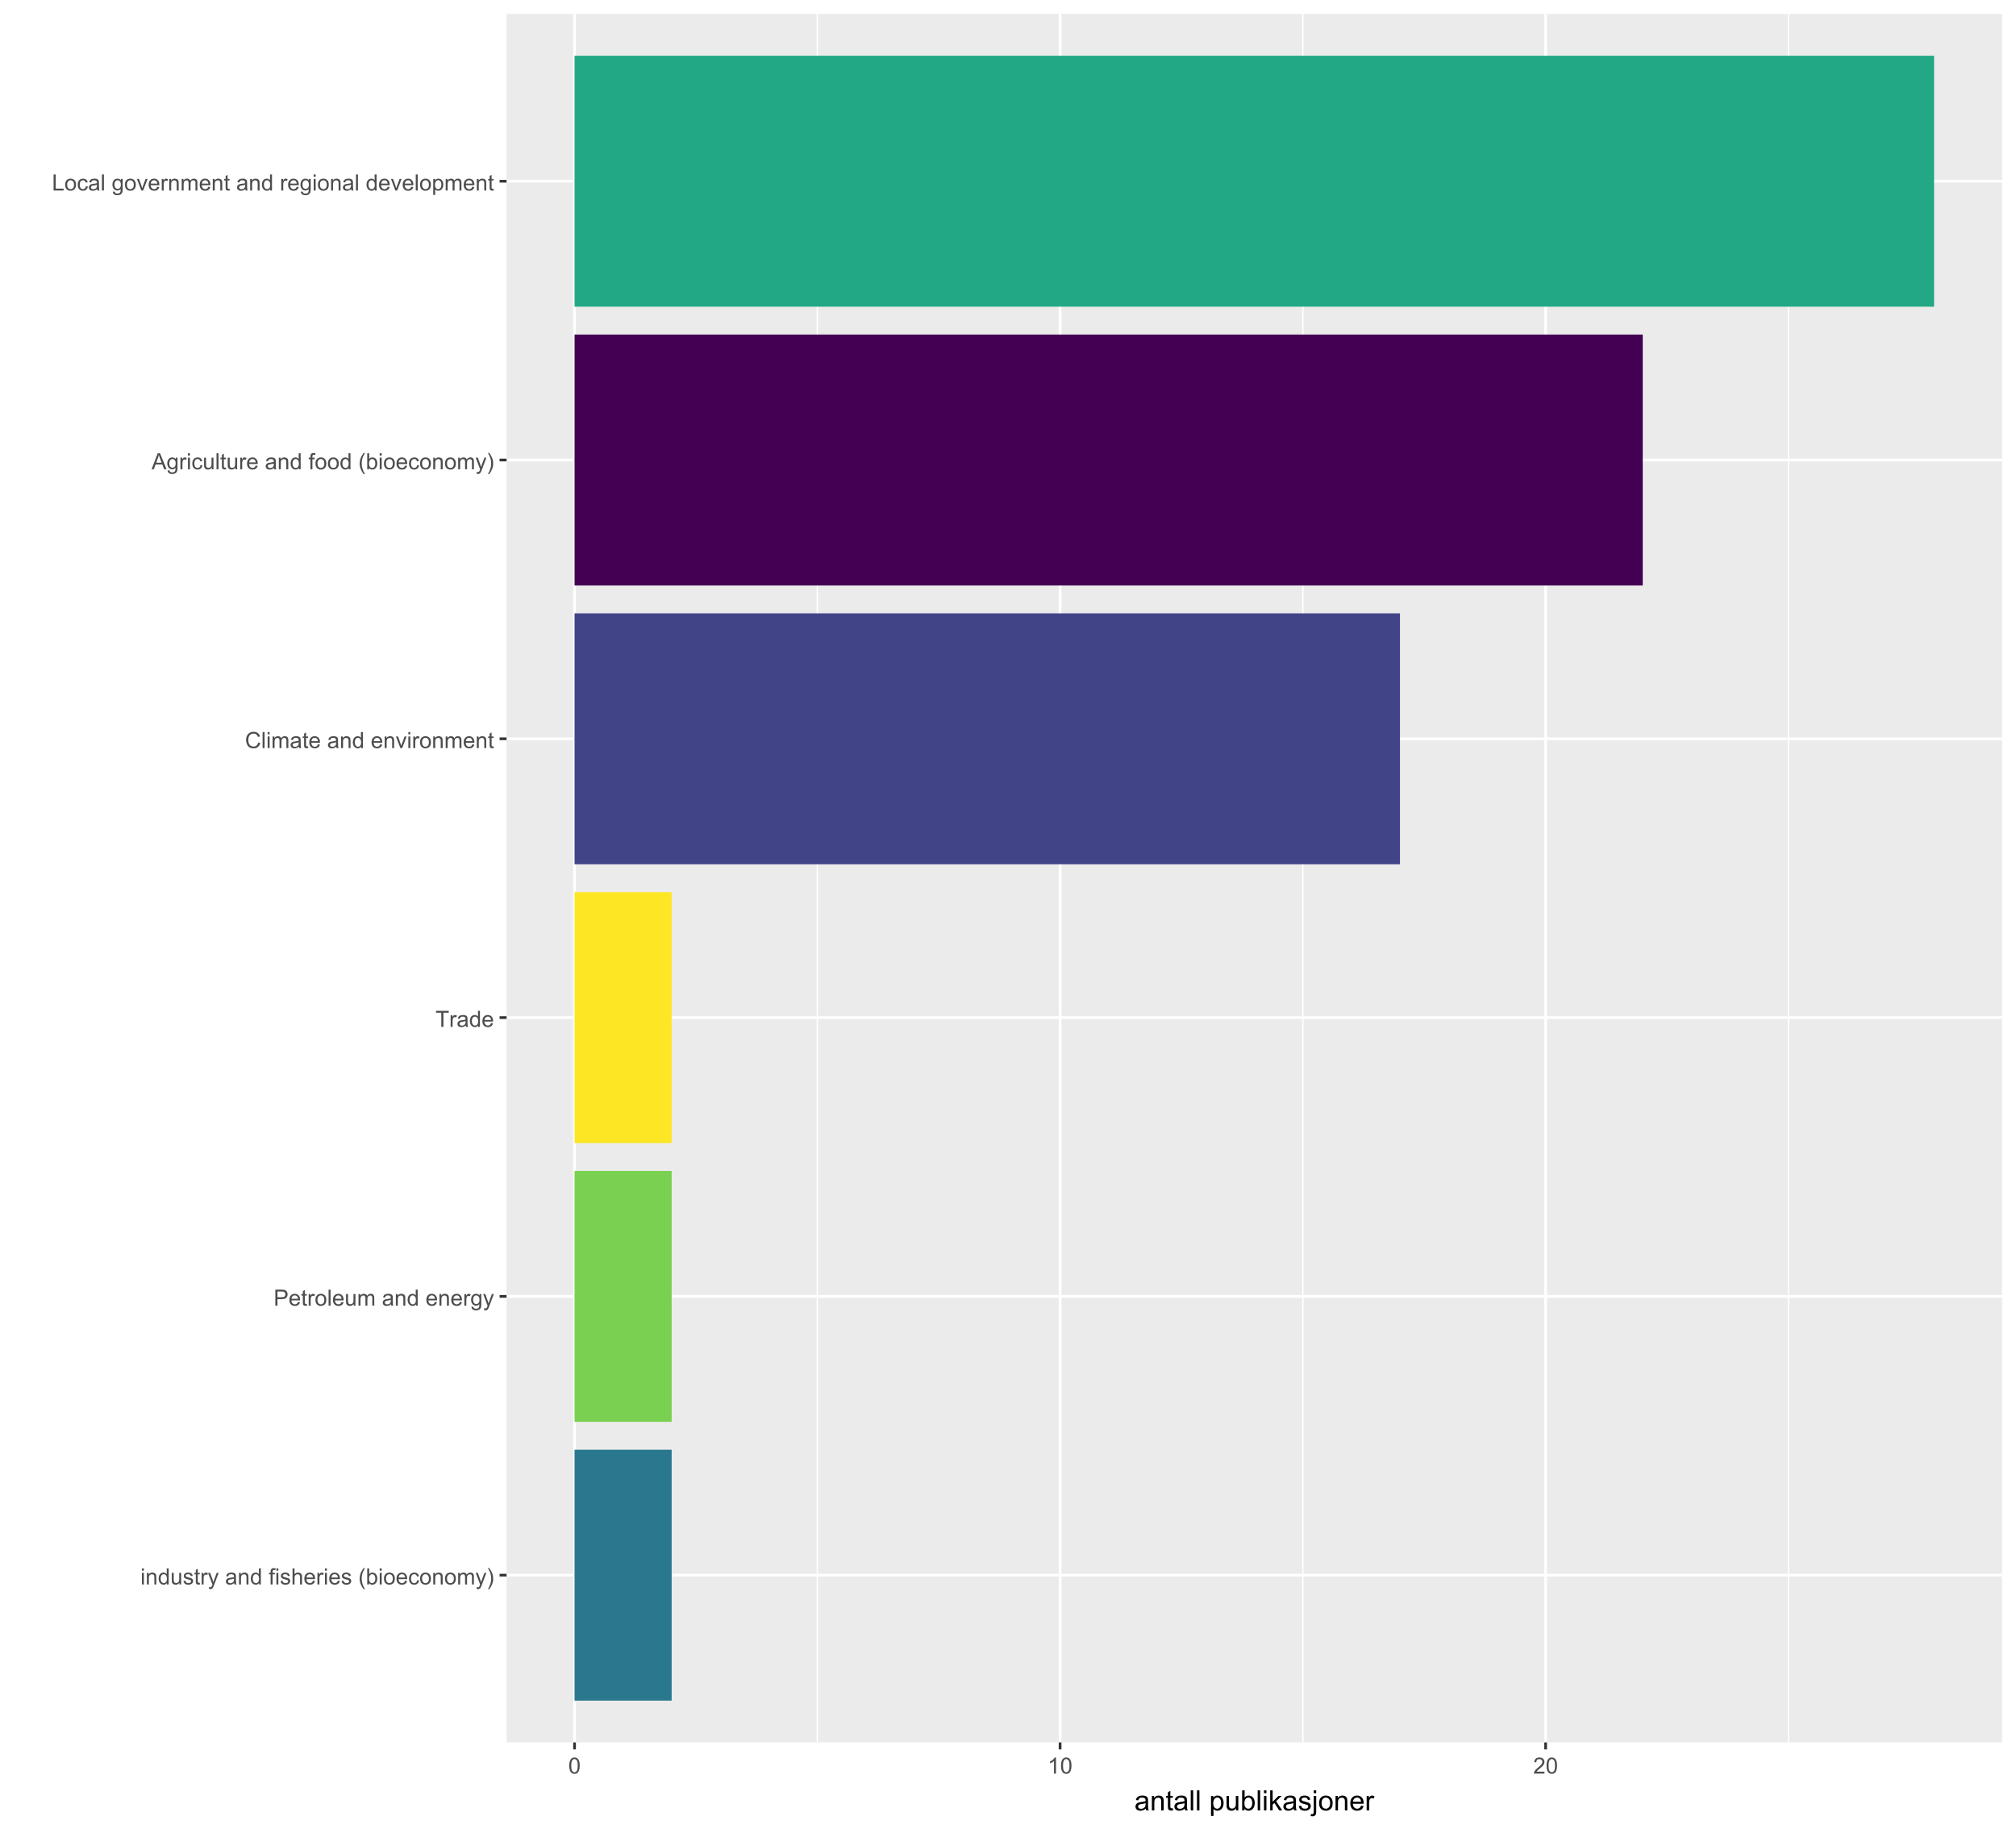 <?xml version="1.0" encoding="UTF-8"?>
<svg xmlns="http://www.w3.org/2000/svg" xmlns:xlink="http://www.w3.org/1999/xlink" width="792" height="720" viewBox="0 0 792 720">
<defs>
<g>
<g id="glyph-0-0">
<path d="M 0.586 -5.41 L 0.586 -6.301 L 1.359 -6.301 L 1.359 -5.41 L 0.586 -5.41 M 0.586 0 L 0.586 -4.562 L 1.359 -4.562 L 1.359 0 Z M 0.586 0 "/>
</g>
<g id="glyph-0-1">
<path d="M 0.578 0 L 0.578 -4.562 L 1.277 -4.562 L 1.277 -3.914 C 1.609 -4.414 2.094 -4.668 2.727 -4.668 C 3.004 -4.668 3.258 -4.617 3.488 -4.52 C 3.719 -4.418 3.891 -4.289 4.004 -4.129 C 4.121 -3.969 4.199 -3.777 4.246 -3.559 C 4.273 -3.414 4.289 -3.164 4.289 -2.805 L 4.289 0 L 3.516 0 L 3.516 -2.777 C 3.516 -3.09 3.484 -3.328 3.426 -3.484 C 3.363 -3.641 3.258 -3.762 3.105 -3.855 C 2.953 -3.949 2.773 -3.996 2.566 -3.996 C 2.234 -3.996 1.953 -3.891 1.711 -3.684 C 1.473 -3.473 1.352 -3.078 1.352 -2.492 L 1.352 0 Z M 0.578 0 "/>
</g>
<g id="glyph-0-2">
<path d="M 3.539 0 L 3.539 -0.574 C 3.25 -0.125 2.824 0.102 2.266 0.102 C 1.902 0.102 1.566 0.004 1.262 -0.199 C 0.957 -0.398 0.719 -0.68 0.551 -1.039 C 0.383 -1.398 0.301 -1.809 0.301 -2.277 C 0.301 -2.734 0.375 -3.145 0.527 -3.516 C 0.68 -3.887 0.906 -4.172 1.211 -4.371 C 1.516 -4.566 1.855 -4.668 2.23 -4.668 C 2.504 -4.668 2.75 -4.609 2.965 -4.492 C 3.18 -4.375 3.355 -4.227 3.488 -4.039 L 3.488 -6.301 L 4.258 -6.301 L 4.258 0 L 3.539 0 M 1.094 -2.277 C 1.094 -1.691 1.219 -1.258 1.465 -0.969 C 1.711 -0.676 2.004 -0.531 2.336 -0.531 C 2.676 -0.531 2.961 -0.672 3.199 -0.949 C 3.434 -1.223 3.555 -1.645 3.555 -2.211 C 3.555 -2.836 3.434 -3.297 3.191 -3.59 C 2.953 -3.879 2.656 -4.027 2.305 -4.027 C 1.961 -4.027 1.672 -3.887 1.441 -3.605 C 1.211 -3.324 1.094 -2.883 1.094 -2.277 Z M 1.094 -2.277 "/>
</g>
<g id="glyph-0-3">
<path d="M 3.57 0 L 3.57 -0.672 C 3.215 -0.156 2.734 0.102 2.121 0.102 C 1.852 0.102 1.602 0.051 1.367 -0.051 C 1.137 -0.156 0.961 -0.285 0.848 -0.441 C 0.734 -0.598 0.656 -0.789 0.609 -1.016 C 0.578 -1.164 0.562 -1.406 0.562 -1.734 L 0.562 -4.562 L 1.336 -4.562 L 1.336 -2.031 C 1.336 -1.629 1.352 -1.355 1.383 -1.215 C 1.434 -1.012 1.535 -0.852 1.691 -0.738 C 1.852 -0.621 2.047 -0.562 2.277 -0.562 C 2.508 -0.562 2.727 -0.621 2.93 -0.742 C 3.133 -0.859 3.277 -1.023 3.363 -1.227 C 3.445 -1.43 3.488 -1.73 3.488 -2.117 L 3.488 -4.562 L 4.262 -4.562 L 4.262 0 Z M 3.57 0 "/>
</g>
<g id="glyph-0-4">
<path d="M 0.27 -1.363 L 1.035 -1.484 C 1.078 -1.176 1.199 -0.941 1.395 -0.777 C 1.59 -0.613 1.863 -0.531 2.219 -0.531 C 2.574 -0.531 2.836 -0.605 3.008 -0.75 C 3.18 -0.895 3.266 -1.062 3.266 -1.258 C 3.266 -1.434 3.191 -1.57 3.039 -1.672 C 2.934 -1.742 2.668 -1.828 2.246 -1.934 C 1.68 -2.078 1.285 -2.199 1.066 -2.305 C 0.848 -2.41 0.684 -2.555 0.57 -2.738 C 0.457 -2.926 0.398 -3.129 0.398 -3.352 C 0.398 -3.555 0.445 -3.742 0.539 -3.918 C 0.633 -4.09 0.758 -4.234 0.918 -4.348 C 1.039 -4.438 1.203 -4.512 1.41 -4.574 C 1.621 -4.637 1.844 -4.668 2.078 -4.668 C 2.438 -4.668 2.754 -4.613 3.023 -4.512 C 3.293 -4.41 3.492 -4.27 3.621 -4.094 C 3.75 -3.918 3.84 -3.68 3.891 -3.387 L 3.133 -3.281 C 3.098 -3.52 3 -3.699 2.832 -3.832 C 2.668 -3.965 2.438 -4.031 2.137 -4.031 C 1.781 -4.031 1.527 -3.973 1.375 -3.855 C 1.223 -3.738 1.148 -3.598 1.148 -3.441 C 1.148 -3.34 1.18 -3.25 1.242 -3.172 C 1.305 -3.09 1.402 -3.02 1.539 -2.965 C 1.617 -2.938 1.844 -2.871 2.223 -2.766 C 2.77 -2.621 3.148 -2.5 3.367 -2.41 C 3.582 -2.316 3.754 -2.18 3.875 -2.004 C 4 -1.824 4.059 -1.605 4.062 -1.34 C 4.059 -1.082 3.984 -0.84 3.836 -0.613 C 3.684 -0.383 3.469 -0.207 3.184 -0.082 C 2.902 0.039 2.578 0.102 2.223 0.102 C 1.629 0.102 1.176 -0.02 0.867 -0.266 C 0.555 -0.512 0.355 -0.879 0.27 -1.363 Z M 0.27 -1.363 "/>
</g>
<g id="glyph-0-5">
<path d="M 2.27 -0.691 L 2.379 -0.008 C 2.164 0.039 1.969 0.059 1.797 0.059 C 1.516 0.059 1.297 0.016 1.145 -0.074 C 0.988 -0.16 0.879 -0.277 0.816 -0.422 C 0.754 -0.566 0.723 -0.871 0.723 -1.336 L 0.723 -3.961 L 0.156 -3.961 L 0.156 -4.562 L 0.723 -4.562 L 0.723 -5.695 L 1.492 -6.156 L 1.492 -4.562 L 2.27 -4.562 L 2.27 -3.961 L 1.492 -3.961 L 1.492 -1.293 C 1.492 -1.074 1.504 -0.93 1.531 -0.867 C 1.559 -0.805 1.602 -0.754 1.664 -0.719 C 1.727 -0.68 1.816 -0.66 1.93 -0.66 C 2.016 -0.66 2.129 -0.672 2.27 -0.691 Z M 2.27 -0.691 "/>
</g>
<g id="glyph-0-6">
<path d="M 0.57 0 L 0.57 -4.562 L 1.266 -4.562 L 1.266 -3.871 C 1.445 -4.195 1.609 -4.41 1.758 -4.512 C 1.91 -4.613 2.074 -4.668 2.258 -4.668 C 2.516 -4.668 2.781 -4.582 3.051 -4.418 L 2.785 -3.699 C 2.594 -3.812 2.406 -3.867 2.219 -3.867 C 2.047 -3.867 1.895 -3.816 1.762 -3.715 C 1.629 -3.613 1.531 -3.473 1.473 -3.293 C 1.387 -3.016 1.344 -2.715 1.344 -2.391 L 1.344 0 Z M 0.57 0 "/>
</g>
<g id="glyph-0-7">
<path d="M 0.547 1.758 L 0.461 1.031 C 0.629 1.078 0.777 1.102 0.902 1.102 C 1.074 1.102 1.211 1.07 1.316 1.016 C 1.418 0.957 1.504 0.875 1.57 0.773 C 1.617 0.695 1.695 0.504 1.805 0.199 C 1.82 0.156 1.844 0.09 1.875 0.008 L 0.141 -4.562 L 0.977 -4.562 L 1.926 -1.922 C 2.047 -1.586 2.16 -1.234 2.258 -0.863 C 2.344 -1.219 2.449 -1.566 2.574 -1.902 L 3.551 -4.562 L 4.324 -4.562 L 2.586 0.078 C 2.402 0.578 2.258 0.926 2.152 1.113 C 2.016 1.367 1.859 1.555 1.68 1.672 C 1.504 1.793 1.289 1.852 1.043 1.852 C 0.895 1.852 0.73 1.82 0.547 1.758 Z M 0.547 1.758 "/>
</g>
<g id="glyph-0-8">
</g>
<g id="glyph-0-9">
<path d="M 3.559 -0.562 C 3.27 -0.32 2.996 -0.148 2.73 -0.047 C 2.465 0.055 2.18 0.102 1.879 0.102 C 1.375 0.102 0.992 -0.02 0.723 -0.266 C 0.453 -0.508 0.316 -0.82 0.316 -1.203 C 0.316 -1.426 0.367 -1.629 0.469 -1.816 C 0.57 -2 0.707 -2.148 0.871 -2.262 C 1.035 -2.371 1.219 -2.457 1.426 -2.516 C 1.578 -2.555 1.809 -2.594 2.113 -2.629 C 2.738 -2.703 3.199 -2.793 3.492 -2.895 C 3.496 -3.004 3.496 -3.07 3.496 -3.098 C 3.496 -3.414 3.426 -3.637 3.277 -3.766 C 3.082 -3.938 2.789 -4.027 2.398 -4.027 C 2.035 -4.027 1.766 -3.961 1.594 -3.836 C 1.418 -3.707 1.289 -3.48 1.207 -3.16 L 0.453 -3.262 C 0.52 -3.586 0.633 -3.848 0.789 -4.047 C 0.949 -4.246 1.176 -4.398 1.473 -4.504 C 1.773 -4.613 2.117 -4.668 2.508 -4.668 C 2.898 -4.668 3.215 -4.621 3.461 -4.527 C 3.703 -4.438 3.883 -4.32 3.996 -4.184 C 4.109 -4.043 4.191 -3.867 4.238 -3.656 C 4.262 -3.523 4.273 -3.289 4.273 -2.945 L 4.273 -1.914 C 4.273 -1.191 4.293 -0.738 4.324 -0.547 C 4.359 -0.355 4.422 -0.176 4.52 0 L 3.711 0 C 3.633 -0.16 3.582 -0.348 3.559 -0.562 M 3.492 -2.289 C 3.211 -2.176 2.793 -2.078 2.23 -2 C 1.91 -1.953 1.688 -1.902 1.555 -1.844 C 1.422 -1.785 1.32 -1.703 1.25 -1.594 C 1.18 -1.48 1.145 -1.359 1.145 -1.227 C 1.145 -1.02 1.223 -0.848 1.379 -0.711 C 1.535 -0.57 1.762 -0.504 2.062 -0.504 C 2.359 -0.504 2.625 -0.566 2.859 -0.699 C 3.09 -0.828 3.262 -1.008 3.367 -1.234 C 3.453 -1.406 3.492 -1.664 3.492 -2.008 Z M 3.492 -2.289 "/>
</g>
<g id="glyph-0-10">
<path d="M 0.766 0 L 0.766 -3.961 L 0.082 -3.961 L 0.082 -4.562 L 0.766 -4.562 L 0.766 -5.047 C 0.766 -5.355 0.793 -5.582 0.848 -5.73 C 0.922 -5.934 1.051 -6.094 1.238 -6.219 C 1.426 -6.344 1.691 -6.406 2.027 -6.406 C 2.246 -6.406 2.488 -6.383 2.75 -6.328 L 2.633 -5.656 C 2.473 -5.684 2.32 -5.699 2.18 -5.699 C 1.945 -5.699 1.777 -5.648 1.68 -5.547 C 1.582 -5.445 1.535 -5.258 1.535 -4.984 L 1.535 -4.562 L 2.422 -4.562 L 2.422 -3.961 L 1.535 -3.961 L 1.535 0 Z M 0.766 0 "/>
</g>
<g id="glyph-0-11">
<path d="M 0.578 0 L 0.578 -6.301 L 1.352 -6.301 L 1.352 -4.039 C 1.715 -4.457 2.168 -4.668 2.719 -4.668 C 3.059 -4.668 3.352 -4.602 3.602 -4.465 C 3.852 -4.332 4.027 -4.148 4.137 -3.914 C 4.242 -3.68 4.297 -3.34 4.297 -2.891 L 4.297 0 L 3.523 0 L 3.523 -2.891 C 3.523 -3.277 3.441 -3.559 3.273 -3.734 C 3.105 -3.914 2.867 -4 2.562 -4 C 2.332 -4 2.117 -3.941 1.914 -3.82 C 1.711 -3.703 1.57 -3.543 1.484 -3.34 C 1.398 -3.137 1.352 -2.855 1.352 -2.496 L 1.352 0 Z M 0.578 0 "/>
</g>
<g id="glyph-0-12">
<path d="M 3.703 -1.469 L 4.504 -1.371 C 4.379 -0.902 4.145 -0.543 3.805 -0.285 C 3.461 -0.027 3.027 0.102 2.496 0.102 C 1.828 0.102 1.301 -0.102 0.91 -0.512 C 0.52 -0.926 0.32 -1.5 0.32 -2.242 C 0.32 -3.012 0.52 -3.605 0.914 -4.031 C 1.312 -4.453 1.824 -4.668 2.453 -4.668 C 3.062 -4.668 3.562 -4.457 3.949 -4.043 C 4.336 -3.629 4.527 -3.043 4.527 -2.289 C 4.527 -2.246 4.527 -2.176 4.523 -2.086 L 1.121 -2.086 C 1.148 -1.582 1.293 -1.199 1.547 -0.934 C 1.801 -0.664 2.121 -0.531 2.5 -0.531 C 2.785 -0.531 3.027 -0.605 3.227 -0.758 C 3.426 -0.906 3.586 -1.145 3.703 -1.469 M 1.164 -2.719 L 3.711 -2.719 C 3.68 -3.105 3.582 -3.391 3.422 -3.582 C 3.176 -3.883 2.855 -4.031 2.461 -4.031 C 2.105 -4.031 1.809 -3.91 1.566 -3.676 C 1.324 -3.438 1.191 -3.117 1.164 -2.719 Z M 1.164 -2.719 "/>
</g>
<g id="glyph-0-13">
<path d="M 2.059 1.852 C 1.633 1.312 1.27 0.684 0.977 -0.039 C 0.68 -0.762 0.531 -1.508 0.531 -2.281 C 0.531 -2.965 0.645 -3.617 0.863 -4.242 C 1.121 -4.965 1.52 -5.688 2.059 -6.406 L 2.613 -6.406 C 2.266 -5.812 2.035 -5.387 1.926 -5.129 C 1.75 -4.734 1.613 -4.324 1.512 -3.895 C 1.391 -3.355 1.328 -2.82 1.328 -2.277 C 1.328 -0.898 1.758 0.477 2.613 1.852 Z M 2.059 1.852 "/>
</g>
<g id="glyph-0-14">
<path d="M 1.293 0 L 0.574 0 L 0.574 -6.301 L 1.348 -6.301 L 1.348 -4.051 C 1.676 -4.461 2.094 -4.668 2.602 -4.668 C 2.879 -4.668 3.145 -4.609 3.398 -4.496 C 3.648 -4.383 3.855 -4.223 4.016 -4.02 C 4.176 -3.816 4.305 -3.566 4.395 -3.277 C 4.488 -2.988 4.531 -2.68 4.531 -2.352 C 4.531 -1.57 4.34 -0.965 3.953 -0.539 C 3.566 -0.109 3.102 0.102 2.562 0.102 C 2.023 0.102 1.602 -0.121 1.293 -0.57 L 1.293 0 M 1.285 -2.316 C 1.285 -1.77 1.359 -1.375 1.508 -1.129 C 1.75 -0.73 2.082 -0.531 2.496 -0.531 C 2.836 -0.531 3.125 -0.68 3.375 -0.973 C 3.621 -1.266 3.742 -1.703 3.742 -2.285 C 3.742 -2.883 3.625 -3.32 3.387 -3.605 C 3.152 -3.891 2.867 -4.031 2.531 -4.031 C 2.191 -4.031 1.902 -3.883 1.656 -3.59 C 1.406 -3.297 1.285 -2.871 1.285 -2.316 Z M 1.285 -2.316 "/>
</g>
<g id="glyph-0-15">
<path d="M 0.293 -2.281 C 0.293 -3.125 0.527 -3.754 0.996 -4.16 C 1.391 -4.496 1.867 -4.668 2.434 -4.668 C 3.059 -4.668 3.57 -4.461 3.969 -4.051 C 4.367 -3.641 4.566 -3.07 4.566 -2.348 C 4.566 -1.758 4.48 -1.297 4.305 -0.961 C 4.129 -0.625 3.871 -0.363 3.535 -0.176 C 3.199 0.012 2.832 0.102 2.434 0.102 C 1.793 0.102 1.277 -0.102 0.883 -0.512 C 0.488 -0.922 0.293 -1.512 0.293 -2.281 M 1.086 -2.281 C 1.086 -1.699 1.215 -1.258 1.469 -0.969 C 1.723 -0.68 2.047 -0.531 2.434 -0.531 C 2.816 -0.531 3.137 -0.68 3.391 -0.973 C 3.645 -1.262 3.773 -1.707 3.773 -2.309 C 3.773 -2.871 3.645 -3.301 3.387 -3.59 C 3.133 -3.879 2.812 -4.027 2.434 -4.027 C 2.047 -4.027 1.723 -3.883 1.469 -3.594 C 1.215 -3.305 1.086 -2.867 1.086 -2.281 Z M 1.086 -2.281 "/>
</g>
<g id="glyph-0-16">
<path d="M 3.559 -1.672 L 4.32 -1.574 C 4.234 -1.047 4.023 -0.637 3.68 -0.34 C 3.34 -0.047 2.918 0.102 2.418 0.102 C 1.793 0.102 1.293 -0.102 0.914 -0.508 C 0.535 -0.918 0.344 -1.504 0.344 -2.266 C 0.344 -2.758 0.426 -3.188 0.59 -3.559 C 0.754 -3.926 1 -4.203 1.336 -4.391 C 1.668 -4.574 2.031 -4.668 2.422 -4.668 C 2.918 -4.668 3.324 -4.543 3.641 -4.289 C 3.953 -4.039 4.156 -3.684 4.246 -3.223 L 3.492 -3.105 C 3.422 -3.414 3.297 -3.645 3.113 -3.797 C 2.93 -3.953 2.711 -4.031 2.453 -4.031 C 2.062 -4.031 1.746 -3.891 1.504 -3.613 C 1.262 -3.332 1.141 -2.891 1.141 -2.285 C 1.141 -1.672 1.258 -1.227 1.492 -0.949 C 1.727 -0.672 2.031 -0.531 2.41 -0.531 C 2.715 -0.531 2.969 -0.625 3.172 -0.812 C 3.375 -1 3.504 -1.285 3.559 -1.672 Z M 3.559 -1.672 "/>
</g>
<g id="glyph-0-17">
<path d="M 0.578 0 L 0.578 -4.562 L 1.273 -4.562 L 1.273 -3.922 C 1.414 -4.148 1.605 -4.328 1.844 -4.461 C 2.082 -4.598 2.352 -4.668 2.656 -4.668 C 2.992 -4.668 3.27 -4.598 3.488 -4.457 C 3.703 -4.316 3.855 -4.121 3.945 -3.867 C 4.305 -4.398 4.773 -4.668 5.355 -4.668 C 5.805 -4.668 6.156 -4.543 6.398 -4.289 C 6.641 -4.039 6.762 -3.652 6.762 -3.133 L 6.762 0 L 5.996 0 L 5.996 -2.875 C 5.996 -3.184 5.969 -3.406 5.918 -3.543 C 5.867 -3.68 5.777 -3.789 5.645 -3.871 C 5.516 -3.953 5.359 -3.996 5.184 -3.996 C 4.859 -3.996 4.594 -3.891 4.383 -3.676 C 4.172 -3.461 4.066 -3.121 4.066 -2.652 L 4.066 0 L 3.293 0 L 3.293 -2.965 C 3.293 -3.309 3.227 -3.566 3.102 -3.738 C 2.977 -3.91 2.77 -3.996 2.484 -3.996 C 2.266 -3.996 2.066 -3.938 1.879 -3.824 C 1.695 -3.711 1.562 -3.543 1.477 -3.32 C 1.395 -3.102 1.352 -2.781 1.352 -2.367 L 1.352 0 Z M 0.578 0 "/>
</g>
<g id="glyph-0-18">
<path d="M 1.086 1.852 L 0.531 1.852 C 1.391 0.477 1.816 -0.898 1.816 -2.277 C 1.816 -2.816 1.758 -3.352 1.633 -3.879 C 1.535 -4.309 1.398 -4.723 1.227 -5.117 C 1.113 -5.375 0.883 -5.805 0.531 -6.406 L 1.086 -6.406 C 1.625 -5.688 2.023 -4.965 2.281 -4.242 C 2.504 -3.617 2.613 -2.965 2.613 -2.281 C 2.613 -1.508 2.465 -0.762 2.168 -0.039 C 1.871 0.684 1.512 1.312 1.086 1.852 Z M 1.086 1.852 "/>
</g>
<g id="glyph-0-19">
<path d="M 0.68 0 L 0.68 -6.301 L 3.055 -6.301 C 3.473 -6.301 3.793 -6.277 4.012 -6.238 C 4.324 -6.188 4.582 -6.09 4.789 -5.945 C 5 -5.801 5.168 -5.598 5.297 -5.336 C 5.422 -5.074 5.488 -4.789 5.488 -4.477 C 5.488 -3.941 5.316 -3.488 4.977 -3.117 C 4.637 -2.746 4.02 -2.562 3.129 -2.562 L 1.512 -2.562 L 1.512 0 L 0.68 0 M 1.512 -3.305 L 3.141 -3.305 C 3.68 -3.305 4.062 -3.406 4.289 -3.605 C 4.516 -3.805 4.629 -4.086 4.629 -4.453 C 4.629 -4.715 4.562 -4.941 4.43 -5.129 C 4.293 -5.316 4.121 -5.441 3.902 -5.5 C 3.762 -5.539 3.504 -5.555 3.125 -5.555 L 1.512 -5.555 Z M 1.512 -3.305 "/>
</g>
<g id="glyph-0-20">
<path d="M 0.562 0 L 0.562 -6.301 L 1.336 -6.301 L 1.336 0 Z M 0.562 0 "/>
</g>
<g id="glyph-0-21">
<path d="M 0.438 0.379 L 1.191 0.488 C 1.223 0.723 1.309 0.891 1.453 0.996 C 1.645 1.141 1.906 1.211 2.238 1.211 C 2.598 1.211 2.875 1.141 3.066 0.996 C 3.262 0.855 3.395 0.652 3.465 0.395 C 3.504 0.238 3.523 -0.094 3.52 -0.598 C 3.18 -0.199 2.762 0 2.258 0 C 1.629 0 1.145 -0.227 0.801 -0.68 C 0.457 -1.133 0.285 -1.676 0.285 -2.309 C 0.285 -2.742 0.363 -3.145 0.52 -3.512 C 0.676 -3.879 0.906 -4.164 1.207 -4.367 C 1.504 -4.566 1.855 -4.668 2.262 -4.668 C 2.797 -4.668 3.242 -4.449 3.594 -4.012 L 3.594 -4.562 L 4.305 -4.562 L 4.305 -0.617 C 4.305 0.09 4.234 0.594 4.09 0.891 C 3.945 1.188 3.715 1.422 3.402 1.594 C 3.086 1.766 2.703 1.852 2.242 1.852 C 1.699 1.852 1.258 1.73 0.926 1.484 C 0.59 1.238 0.426 0.871 0.438 0.379 M 1.078 -2.363 C 1.078 -1.766 1.199 -1.328 1.434 -1.055 C 1.672 -0.777 1.973 -0.641 2.328 -0.641 C 2.684 -0.641 2.98 -0.777 3.223 -1.051 C 3.465 -1.324 3.582 -1.754 3.582 -2.336 C 3.582 -2.895 3.461 -3.316 3.211 -3.602 C 2.965 -3.883 2.664 -4.027 2.316 -4.027 C 1.973 -4.027 1.68 -3.887 1.441 -3.605 C 1.199 -3.328 1.078 -2.914 1.078 -2.363 Z M 1.078 -2.363 "/>
</g>
<g id="glyph-0-22">
<path d="M 2.281 0 L 2.281 -5.555 L 0.207 -5.555 L 0.207 -6.301 L 5.199 -6.301 L 5.199 -5.555 L 3.117 -5.555 L 3.117 0 Z M 2.281 0 "/>
</g>
<g id="glyph-0-23">
<path d="M 5.172 -2.207 L 6.008 -2 C 5.832 -1.312 5.52 -0.793 5.062 -0.434 C 4.609 -0.074 4.055 0.109 3.398 0.109 C 2.719 0.109 2.168 -0.031 1.742 -0.309 C 1.316 -0.582 0.992 -0.984 0.77 -1.508 C 0.551 -2.031 0.438 -2.594 0.438 -3.195 C 0.438 -3.852 0.562 -4.426 0.812 -4.914 C 1.066 -5.402 1.422 -5.773 1.883 -6.027 C 2.348 -6.281 2.855 -6.406 3.41 -6.406 C 4.043 -6.406 4.57 -6.246 5 -5.926 C 5.43 -5.605 5.73 -5.152 5.898 -4.57 L 5.078 -4.379 C 4.934 -4.836 4.723 -5.172 4.441 -5.379 C 4.164 -5.59 3.816 -5.695 3.395 -5.695 C 2.91 -5.695 2.504 -5.578 2.18 -5.344 C 1.855 -5.113 1.629 -4.801 1.496 -4.41 C 1.363 -4.02 1.297 -3.617 1.297 -3.203 C 1.297 -2.664 1.375 -2.199 1.531 -1.797 C 1.688 -1.398 1.93 -1.102 2.262 -0.902 C 2.59 -0.703 2.945 -0.605 3.332 -0.605 C 3.797 -0.605 4.191 -0.742 4.516 -1.008 C 4.84 -1.277 5.059 -1.68 5.172 -2.207 Z M 5.172 -2.207 "/>
</g>
<g id="glyph-0-24">
<path d="M 1.848 0 L 0.113 -4.562 L 0.93 -4.562 L 1.906 -1.832 C 2.016 -1.535 2.109 -1.23 2.199 -0.91 C 2.27 -1.152 2.363 -1.441 2.488 -1.777 L 3.504 -4.562 L 4.297 -4.562 L 2.57 0 Z M 1.848 0 "/>
</g>
<g id="glyph-0-25">
<path d="M -0.012 0 L 2.406 -6.301 L 3.305 -6.301 L 5.883 0 L 4.934 0 L 4.199 -1.906 L 1.562 -1.906 L 0.871 0 L -0.012 0 M 1.805 -2.586 L 3.941 -2.586 L 3.281 -4.332 C 3.082 -4.859 2.934 -5.297 2.836 -5.637 C 2.754 -5.234 2.641 -4.832 2.496 -4.434 Z M 1.805 -2.586 "/>
</g>
<g id="glyph-0-26">
<path d="M 0.645 0 L 0.645 -6.301 L 1.477 -6.301 L 1.477 -0.742 L 4.582 -0.742 L 4.582 0 Z M 0.645 0 "/>
</g>
<g id="glyph-0-27">
<path d="M 0.578 1.75 L 0.578 -4.562 L 1.285 -4.562 L 1.285 -3.969 C 1.449 -4.203 1.637 -4.375 1.848 -4.492 C 2.059 -4.609 2.309 -4.668 2.609 -4.668 C 2.996 -4.668 3.34 -4.566 3.641 -4.367 C 3.938 -4.164 4.164 -3.883 4.312 -3.516 C 4.465 -3.152 4.543 -2.75 4.543 -2.316 C 4.543 -1.848 4.457 -1.43 4.289 -1.055 C 4.121 -0.68 3.879 -0.395 3.559 -0.195 C 3.242 0.004 2.906 0.102 2.551 0.102 C 2.293 0.102 2.062 0.047 1.859 -0.059 C 1.652 -0.168 1.484 -0.305 1.352 -0.473 L 1.352 1.75 L 0.578 1.75 M 1.281 -2.258 C 1.281 -1.668 1.398 -1.234 1.637 -0.953 C 1.875 -0.672 2.164 -0.531 2.5 -0.531 C 2.844 -0.531 3.141 -0.68 3.383 -0.969 C 3.629 -1.258 3.75 -1.711 3.75 -2.32 C 3.75 -2.902 3.633 -3.336 3.391 -3.625 C 3.152 -3.914 2.867 -4.059 2.535 -4.062 C 2.207 -4.059 1.914 -3.906 1.66 -3.598 C 1.406 -3.289 1.281 -2.844 1.281 -2.258 Z M 1.281 -2.258 "/>
</g>
<g id="glyph-0-28">
<path d="M 0.367 -3.105 C 0.367 -3.852 0.441 -4.449 0.594 -4.906 C 0.75 -5.359 0.977 -5.711 1.277 -5.957 C 1.582 -6.203 1.961 -6.324 2.418 -6.324 C 2.758 -6.324 3.055 -6.258 3.309 -6.121 C 3.562 -5.984 3.773 -5.789 3.941 -5.531 C 4.105 -5.277 4.238 -4.965 4.332 -4.594 C 4.426 -4.227 4.473 -3.73 4.473 -3.105 C 4.473 -2.367 4.398 -1.77 4.246 -1.316 C 4.094 -0.863 3.867 -0.512 3.562 -0.266 C 3.262 -0.016 2.879 0.109 2.418 0.109 C 1.812 0.109 1.336 -0.109 0.988 -0.547 C 0.574 -1.07 0.367 -1.922 0.367 -3.105 M 1.16 -3.105 C 1.16 -2.074 1.281 -1.383 1.523 -1.043 C 1.766 -0.699 2.062 -0.527 2.418 -0.527 C 2.773 -0.527 3.074 -0.699 3.316 -1.043 C 3.559 -1.387 3.68 -2.074 3.68 -3.105 C 3.68 -4.145 3.559 -4.832 3.316 -5.172 C 3.074 -5.516 2.773 -5.684 2.41 -5.684 C 2.055 -5.684 1.773 -5.535 1.559 -5.234 C 1.293 -4.852 1.16 -4.141 1.16 -3.105 Z M 1.16 -3.105 "/>
</g>
<g id="glyph-0-29">
<path d="M 3.277 0 L 2.504 0 L 2.504 -4.93 C 2.32 -4.75 2.074 -4.574 1.773 -4.395 C 1.469 -4.219 1.199 -4.086 0.957 -3.996 L 0.957 -4.742 C 1.391 -4.945 1.77 -5.195 2.094 -5.484 C 2.418 -5.773 2.645 -6.055 2.781 -6.324 L 3.277 -6.324 Z M 3.277 0 "/>
</g>
<g id="glyph-0-30">
<path d="M 4.43 -0.742 L 4.43 0 L 0.266 0 C 0.262 -0.188 0.289 -0.367 0.355 -0.539 C 0.461 -0.82 0.633 -1.102 0.867 -1.375 C 1.098 -1.648 1.438 -1.969 1.879 -2.328 C 2.562 -2.891 3.023 -3.336 3.266 -3.664 C 3.508 -3.992 3.625 -4.301 3.625 -4.594 C 3.625 -4.898 3.516 -5.16 3.297 -5.367 C 3.078 -5.578 2.793 -5.684 2.441 -5.684 C 2.066 -5.684 1.77 -5.574 1.547 -5.352 C 1.324 -5.125 1.211 -4.816 1.207 -4.422 L 0.414 -4.504 C 0.469 -5.098 0.672 -5.547 1.027 -5.859 C 1.383 -6.168 1.859 -6.324 2.457 -6.324 C 3.062 -6.324 3.539 -6.156 3.895 -5.824 C 4.246 -5.488 4.422 -5.07 4.422 -4.578 C 4.422 -4.324 4.371 -4.078 4.266 -3.832 C 4.164 -3.59 3.992 -3.332 3.754 -3.062 C 3.516 -2.793 3.117 -2.426 2.562 -1.957 C 2.098 -1.566 1.801 -1.301 1.668 -1.164 C 1.535 -1.023 1.426 -0.883 1.34 -0.742 Z M 4.43 -0.742 "/>
</g>
<g id="glyph-1-0">
<path d="M 4.445 -0.703 C 4.09 -0.398 3.746 -0.184 3.414 -0.059 C 3.082 0.066 2.727 0.129 2.348 0.129 C 1.719 0.129 1.238 -0.023 0.902 -0.332 C 0.566 -0.637 0.398 -1.027 0.398 -1.504 C 0.398 -1.781 0.461 -2.039 0.59 -2.27 C 0.715 -2.5 0.883 -2.688 1.086 -2.824 C 1.293 -2.965 1.523 -3.07 1.781 -3.141 C 1.973 -3.191 2.258 -3.242 2.641 -3.289 C 3.422 -3.379 3.996 -3.492 4.367 -3.621 C 4.371 -3.754 4.371 -3.836 4.371 -3.871 C 4.371 -4.266 4.281 -4.543 4.098 -4.703 C 3.852 -4.922 3.484 -5.031 2.996 -5.031 C 2.543 -5.031 2.207 -4.953 1.988 -4.793 C 1.773 -4.633 1.613 -4.352 1.508 -3.949 L 0.562 -4.078 C 0.648 -4.48 0.793 -4.809 0.988 -5.059 C 1.184 -5.305 1.469 -5.496 1.844 -5.633 C 2.215 -5.766 2.645 -5.832 3.137 -5.832 C 3.625 -5.832 4.02 -5.777 4.324 -5.66 C 4.629 -5.547 4.852 -5.402 4.996 -5.23 C 5.137 -5.055 5.238 -4.836 5.297 -4.57 C 5.328 -4.406 5.344 -4.109 5.344 -3.68 L 5.344 -2.391 C 5.344 -1.492 5.363 -0.922 5.406 -0.684 C 5.445 -0.445 5.527 -0.219 5.648 0 L 4.641 0 C 4.539 -0.199 4.477 -0.434 4.445 -0.703 M 4.367 -2.863 C 4.016 -2.719 3.488 -2.598 2.789 -2.496 C 2.391 -2.441 2.109 -2.375 1.945 -2.305 C 1.781 -2.234 1.652 -2.129 1.562 -1.988 C 1.473 -1.852 1.43 -1.699 1.43 -1.531 C 1.43 -1.273 1.527 -1.059 1.723 -0.887 C 1.918 -0.715 2.203 -0.629 2.578 -0.629 C 2.949 -0.629 3.281 -0.711 3.57 -0.871 C 3.863 -1.035 4.074 -1.258 4.211 -1.543 C 4.316 -1.762 4.367 -2.082 4.367 -2.508 Z M 4.367 -2.863 "/>
</g>
<g id="glyph-1-1">
<path d="M 0.727 0 L 0.727 -5.703 L 1.594 -5.703 L 1.594 -4.895 C 2.016 -5.52 2.621 -5.832 3.41 -5.832 C 3.754 -5.832 4.07 -5.77 4.359 -5.648 C 4.648 -5.523 4.863 -5.363 5.008 -5.16 C 5.148 -4.961 5.25 -4.723 5.305 -4.445 C 5.344 -4.27 5.359 -3.953 5.359 -3.508 L 5.359 0 L 4.395 0 L 4.395 -3.469 C 4.395 -3.863 4.355 -4.156 4.281 -4.352 C 4.207 -4.547 4.07 -4.703 3.879 -4.82 C 3.688 -4.938 3.465 -4.996 3.207 -4.996 C 2.793 -4.996 2.438 -4.863 2.141 -4.602 C 1.84 -4.34 1.691 -3.844 1.691 -3.117 L 1.691 0 Z M 0.727 0 "/>
</g>
<g id="glyph-1-2">
<path d="M 2.836 -0.863 L 2.977 -0.012 C 2.703 0.047 2.461 0.074 2.246 0.074 C 1.895 0.074 1.621 0.02 1.43 -0.09 C 1.234 -0.203 1.098 -0.348 1.02 -0.527 C 0.941 -0.711 0.902 -1.09 0.902 -1.672 L 0.902 -4.953 L 0.195 -4.953 L 0.195 -5.703 L 0.902 -5.703 L 0.902 -7.117 L 1.863 -7.695 L 1.863 -5.703 L 2.836 -5.703 L 2.836 -4.953 L 1.863 -4.953 L 1.863 -1.617 C 1.863 -1.34 1.879 -1.164 1.914 -1.086 C 1.949 -1.008 2.004 -0.945 2.082 -0.898 C 2.16 -0.852 2.27 -0.828 2.41 -0.828 C 2.52 -0.828 2.66 -0.84 2.836 -0.863 Z M 2.836 -0.863 "/>
</g>
<g id="glyph-1-3">
<path d="M 0.703 0 L 0.703 -7.875 L 1.672 -7.875 L 1.672 0 Z M 0.703 0 "/>
</g>
<g id="glyph-1-4">
</g>
<g id="glyph-1-5">
<path d="M 0.727 2.188 L 0.727 -5.703 L 1.605 -5.703 L 1.605 -4.961 C 1.812 -5.254 2.047 -5.469 2.309 -5.617 C 2.57 -5.762 2.887 -5.832 3.262 -5.832 C 3.746 -5.832 4.176 -5.707 4.551 -5.457 C 4.922 -5.207 5.203 -4.852 5.391 -4.395 C 5.582 -3.941 5.676 -3.438 5.676 -2.895 C 5.676 -2.312 5.574 -1.785 5.363 -1.32 C 5.152 -0.852 4.848 -0.492 4.449 -0.246 C 4.051 0.004 3.633 0.129 3.191 0.129 C 2.867 0.129 2.578 0.062 2.324 -0.074 C 2.066 -0.211 1.855 -0.383 1.691 -0.59 L 1.691 2.188 L 0.727 2.188 M 1.602 -2.82 C 1.602 -2.086 1.75 -1.543 2.047 -1.191 C 2.344 -0.84 2.703 -0.664 3.125 -0.664 C 3.555 -0.664 3.922 -0.848 4.23 -1.211 C 4.535 -1.574 4.688 -2.137 4.688 -2.898 C 4.688 -3.629 4.539 -4.172 4.242 -4.531 C 3.941 -4.895 3.586 -5.074 3.168 -5.074 C 2.758 -5.074 2.395 -4.883 2.074 -4.5 C 1.758 -4.113 1.602 -3.555 1.602 -2.82 Z M 1.602 -2.82 "/>
</g>
<g id="glyph-1-6">
<path d="M 4.465 0 L 4.465 -0.836 C 4.02 -0.195 3.414 0.129 2.652 0.129 C 2.316 0.129 2.004 0.062 1.711 -0.062 C 1.418 -0.195 1.203 -0.355 1.062 -0.551 C 0.918 -0.746 0.82 -0.984 0.762 -1.266 C 0.723 -1.457 0.703 -1.758 0.703 -2.172 L 0.703 -5.703 L 1.672 -5.703 L 1.672 -2.539 C 1.672 -2.035 1.691 -1.695 1.73 -1.52 C 1.789 -1.266 1.918 -1.066 2.117 -0.922 C 2.312 -0.777 2.555 -0.703 2.848 -0.703 C 3.137 -0.703 3.41 -0.777 3.664 -0.926 C 3.918 -1.074 4.098 -1.277 4.203 -1.535 C 4.309 -1.789 4.359 -2.16 4.359 -2.648 L 4.359 -5.703 L 5.328 -5.703 L 5.328 0 Z M 4.465 0 "/>
</g>
<g id="glyph-1-7">
<path d="M 1.617 0 L 0.719 0 L 0.719 -7.875 L 1.688 -7.875 L 1.688 -5.066 C 2.094 -5.578 2.617 -5.832 3.25 -5.832 C 3.602 -5.832 3.934 -5.762 4.246 -5.621 C 4.559 -5.48 4.816 -5.281 5.02 -5.023 C 5.223 -4.77 5.379 -4.461 5.496 -4.098 C 5.609 -3.738 5.668 -3.352 5.668 -2.938 C 5.668 -1.961 5.426 -1.203 4.941 -0.672 C 4.457 -0.137 3.879 0.129 3.203 0.129 C 2.527 0.129 2 -0.152 1.617 -0.715 L 1.617 0 M 1.605 -2.895 C 1.605 -2.211 1.699 -1.719 1.887 -1.414 C 2.191 -0.914 2.602 -0.664 3.121 -0.664 C 3.543 -0.664 3.91 -0.848 4.215 -1.215 C 4.523 -1.582 4.68 -2.129 4.68 -2.859 C 4.68 -3.602 4.531 -4.152 4.234 -4.508 C 3.941 -4.859 3.582 -5.039 3.164 -5.039 C 2.742 -5.039 2.375 -4.855 2.066 -4.488 C 1.762 -4.121 1.605 -3.59 1.605 -2.895 Z M 1.605 -2.895 "/>
</g>
<g id="glyph-1-8">
<path d="M 0.73 -6.762 L 0.73 -7.875 L 1.695 -7.875 L 1.695 -6.762 L 0.73 -6.762 M 0.73 0 L 0.73 -5.703 L 1.695 -5.703 L 1.695 0 Z M 0.73 0 "/>
</g>
<g id="glyph-1-9">
<path d="M 0.73 0 L 0.73 -7.875 L 1.695 -7.875 L 1.695 -3.383 L 3.984 -5.703 L 5.238 -5.703 L 3.055 -3.586 L 5.457 0 L 4.266 0 L 2.379 -2.918 L 1.695 -2.262 L 1.695 0 Z M 0.73 0 "/>
</g>
<g id="glyph-1-10">
<path d="M 0.34 -1.703 L 1.293 -1.852 C 1.348 -1.469 1.496 -1.176 1.742 -0.973 C 1.988 -0.77 2.332 -0.664 2.773 -0.664 C 3.215 -0.664 3.547 -0.758 3.758 -0.938 C 3.977 -1.117 4.082 -1.332 4.082 -1.574 C 4.082 -1.793 3.988 -1.965 3.797 -2.09 C 3.664 -2.176 3.336 -2.285 2.809 -2.418 C 2.102 -2.598 1.609 -2.75 1.336 -2.883 C 1.062 -3.012 0.852 -3.191 0.711 -3.426 C 0.57 -3.656 0.5 -3.91 0.5 -4.188 C 0.5 -4.445 0.559 -4.68 0.676 -4.895 C 0.789 -5.113 0.949 -5.293 1.148 -5.438 C 1.301 -5.547 1.504 -5.641 1.766 -5.719 C 2.023 -5.793 2.301 -5.832 2.602 -5.832 C 3.047 -5.832 3.441 -5.77 3.777 -5.641 C 4.117 -5.512 4.367 -5.336 4.527 -5.117 C 4.688 -4.895 4.801 -4.602 4.859 -4.234 L 3.914 -4.102 C 3.871 -4.398 3.75 -4.625 3.543 -4.789 C 3.336 -4.957 3.047 -5.039 2.668 -5.039 C 2.227 -5.039 1.91 -4.965 1.719 -4.816 C 1.527 -4.672 1.434 -4.5 1.434 -4.301 C 1.434 -4.176 1.473 -4.062 1.551 -3.965 C 1.633 -3.859 1.754 -3.773 1.922 -3.707 C 2.02 -3.672 2.305 -3.586 2.777 -3.461 C 3.461 -3.277 3.938 -3.125 4.207 -3.012 C 4.48 -2.895 4.691 -2.727 4.844 -2.504 C 5 -2.281 5.074 -2.004 5.074 -1.676 C 5.074 -1.352 4.98 -1.051 4.793 -0.766 C 4.605 -0.48 4.336 -0.262 3.98 -0.105 C 3.625 0.051 3.223 0.129 2.777 0.129 C 2.035 0.129 1.473 -0.023 1.082 -0.332 C 0.695 -0.641 0.445 -1.098 0.34 -1.703 Z M 0.34 -1.703 "/>
</g>
<g id="glyph-1-11">
<path d="M 0.719 -6.75 L 0.719 -7.875 L 1.688 -7.875 L 1.688 -6.75 L 0.719 -6.75 M -0.504 2.211 L -0.32 1.391 C -0.129 1.441 0.023 1.465 0.133 1.465 C 0.332 1.465 0.477 1.402 0.574 1.27 C 0.672 1.141 0.719 0.812 0.719 0.289 L 0.719 -5.703 L 1.688 -5.703 L 1.688 0.312 C 1.688 1.012 1.594 1.504 1.414 1.777 C 1.18 2.137 0.793 2.316 0.254 2.316 C -0.008 2.316 -0.262 2.281 -0.504 2.211 Z M -0.504 2.211 "/>
</g>
<g id="glyph-1-12">
<path d="M 0.367 -2.852 C 0.367 -3.91 0.66 -4.691 1.246 -5.199 C 1.738 -5.621 2.336 -5.832 3.039 -5.832 C 3.824 -5.832 4.465 -5.574 4.961 -5.062 C 5.461 -4.547 5.711 -3.84 5.711 -2.934 C 5.711 -2.199 5.598 -1.621 5.379 -1.199 C 5.16 -0.781 4.84 -0.453 4.418 -0.219 C 3.996 0.012 3.539 0.129 3.039 0.129 C 2.242 0.129 1.598 -0.129 1.105 -0.641 C 0.613 -1.152 0.367 -1.891 0.367 -2.852 M 1.359 -2.852 C 1.359 -2.121 1.52 -1.574 1.836 -1.211 C 2.156 -0.848 2.555 -0.664 3.039 -0.664 C 3.52 -0.664 3.918 -0.848 4.238 -1.215 C 4.555 -1.578 4.715 -2.137 4.715 -2.883 C 4.715 -3.59 4.555 -4.125 4.234 -4.488 C 3.914 -4.852 3.516 -5.031 3.039 -5.031 C 2.555 -5.031 2.156 -4.852 1.836 -4.492 C 1.52 -4.129 1.359 -3.582 1.359 -2.852 Z M 1.359 -2.852 "/>
</g>
<g id="glyph-1-13">
<path d="M 4.629 -1.836 L 5.629 -1.715 C 5.473 -1.129 5.18 -0.676 4.754 -0.355 C 4.328 -0.031 3.781 0.129 3.121 0.129 C 2.285 0.129 1.625 -0.129 1.137 -0.641 C 0.648 -1.156 0.402 -1.875 0.402 -2.805 C 0.402 -3.762 0.648 -4.508 1.145 -5.039 C 1.637 -5.566 2.277 -5.832 3.066 -5.832 C 3.828 -5.832 4.453 -5.574 4.938 -5.055 C 5.418 -4.535 5.66 -3.805 5.66 -2.863 C 5.66 -2.805 5.66 -2.719 5.656 -2.605 L 1.402 -2.605 C 1.438 -1.977 1.613 -1.5 1.934 -1.164 C 2.254 -0.832 2.648 -0.664 3.125 -0.664 C 3.48 -0.664 3.781 -0.758 4.035 -0.945 C 4.285 -1.133 4.484 -1.43 4.629 -1.836 M 1.457 -3.398 L 4.641 -3.398 C 4.598 -3.879 4.477 -4.238 4.273 -4.48 C 3.969 -4.852 3.566 -5.039 3.078 -5.039 C 2.633 -5.039 2.262 -4.891 1.957 -4.594 C 1.656 -4.297 1.488 -3.898 1.457 -3.398 Z M 1.457 -3.398 "/>
</g>
<g id="glyph-1-14">
<path d="M 0.715 0 L 0.715 -5.703 L 1.586 -5.703 L 1.586 -4.84 C 1.805 -5.242 2.012 -5.512 2.199 -5.641 C 2.387 -5.77 2.594 -5.832 2.82 -5.832 C 3.145 -5.832 3.477 -5.73 3.812 -5.523 L 3.48 -4.625 C 3.242 -4.766 3.008 -4.832 2.773 -4.836 C 2.559 -4.832 2.371 -4.77 2.203 -4.645 C 2.035 -4.516 1.914 -4.34 1.844 -4.113 C 1.734 -3.77 1.68 -3.395 1.68 -2.984 L 1.68 0 Z M 0.715 0 "/>
</g>
</g>
<clipPath id="clip-0">
<path clip-rule="nonzero" d="M 199.012 5.48 L 786.523 5.48 L 786.523 684.512 L 199.012 684.512 Z M 199.012 5.48 "/>
</clipPath>
<clipPath id="clip-1">
<path clip-rule="nonzero" d="M 320 5.48 L 322 5.48 L 322 684.512 L 320 684.512 Z M 320 5.48 "/>
</clipPath>
<clipPath id="clip-2">
<path clip-rule="nonzero" d="M 511 5.48 L 513 5.48 L 513 684.512 L 511 684.512 Z M 511 5.48 "/>
</clipPath>
<clipPath id="clip-3">
<path clip-rule="nonzero" d="M 702 5.48 L 703 5.48 L 703 684.512 L 702 684.512 Z M 702 5.48 "/>
</clipPath>
<clipPath id="clip-4">
<path clip-rule="nonzero" d="M 199.012 618 L 786.523 618 L 786.523 620 L 199.012 620 Z M 199.012 618 "/>
</clipPath>
<clipPath id="clip-5">
<path clip-rule="nonzero" d="M 199.012 508 L 786.523 508 L 786.523 510 L 199.012 510 Z M 199.012 508 "/>
</clipPath>
<clipPath id="clip-6">
<path clip-rule="nonzero" d="M 199.012 399 L 786.523 399 L 786.523 401 L 199.012 401 Z M 199.012 399 "/>
</clipPath>
<clipPath id="clip-7">
<path clip-rule="nonzero" d="M 199.012 289 L 786.523 289 L 786.523 291 L 199.012 291 Z M 199.012 289 "/>
</clipPath>
<clipPath id="clip-8">
<path clip-rule="nonzero" d="M 199.012 180 L 786.523 180 L 786.523 182 L 199.012 182 Z M 199.012 180 "/>
</clipPath>
<clipPath id="clip-9">
<path clip-rule="nonzero" d="M 199.012 70 L 786.523 70 L 786.523 72 L 199.012 72 Z M 199.012 70 "/>
</clipPath>
<clipPath id="clip-10">
<path clip-rule="nonzero" d="M 225 5.48 L 227 5.48 L 227 684.512 L 225 684.512 Z M 225 5.48 "/>
</clipPath>
<clipPath id="clip-11">
<path clip-rule="nonzero" d="M 415 5.48 L 417 5.48 L 417 684.512 L 415 684.512 Z M 415 5.48 "/>
</clipPath>
<clipPath id="clip-12">
<path clip-rule="nonzero" d="M 606 5.48 L 608 5.48 L 608 684.512 L 606 684.512 Z M 606 5.48 "/>
</clipPath>
</defs>
<rect x="-79.2" y="-72" width="950.4" height="864" fill="rgb(100%, 100%, 100%)" fill-opacity="1"/>
<rect x="-79.2" y="-72" width="950.4" height="864" fill="rgb(100%, 100%, 100%)" fill-opacity="1"/>
<path fill="none" stroke-width="1.067" stroke-linecap="round" stroke-linejoin="round" stroke="rgb(100%, 100%, 100%)" stroke-opacity="1" stroke-miterlimit="10" d="M 0 720 L 792 720 L 792 0 L 0 0 Z M 0 720 "/>
<g clip-path="url(#clip-0)">
<path fill-rule="nonzero" fill="rgb(92.157%, 92.157%, 92.157%)" fill-opacity="1" d="M 199.012 684.508 L 786.523 684.508 L 786.523 5.477 L 199.012 5.477 Z M 199.012 684.508 "/>
</g>
<g clip-path="url(#clip-1)">
<path fill="none" stroke-width="0.533" stroke-linecap="butt" stroke-linejoin="round" stroke="rgb(100%, 100%, 100%)" stroke-opacity="1" stroke-miterlimit="10" d="M 321.09 684.508 L 321.09 5.48 "/>
</g>
<g clip-path="url(#clip-2)">
<path fill="none" stroke-width="0.533" stroke-linecap="butt" stroke-linejoin="round" stroke="rgb(100%, 100%, 100%)" stroke-opacity="1" stroke-miterlimit="10" d="M 511.84 684.508 L 511.84 5.48 "/>
</g>
<g clip-path="url(#clip-3)">
<path fill="none" stroke-width="0.533" stroke-linecap="butt" stroke-linejoin="round" stroke="rgb(100%, 100%, 100%)" stroke-opacity="1" stroke-miterlimit="10" d="M 702.59 684.508 L 702.59 5.48 "/>
</g>
<g clip-path="url(#clip-4)">
<path fill="none" stroke-width="1.067" stroke-linecap="butt" stroke-linejoin="round" stroke="rgb(100%, 100%, 100%)" stroke-opacity="1" stroke-miterlimit="10" d="M 199.012 618.797 L 786.52 618.797 "/>
</g>
<g clip-path="url(#clip-5)">
<path fill="none" stroke-width="1.067" stroke-linecap="butt" stroke-linejoin="round" stroke="rgb(100%, 100%, 100%)" stroke-opacity="1" stroke-miterlimit="10" d="M 199.012 509.277 L 786.52 509.277 "/>
</g>
<g clip-path="url(#clip-6)">
<path fill="none" stroke-width="1.067" stroke-linecap="butt" stroke-linejoin="round" stroke="rgb(100%, 100%, 100%)" stroke-opacity="1" stroke-miterlimit="10" d="M 199.012 399.754 L 786.52 399.754 "/>
</g>
<g clip-path="url(#clip-7)">
<path fill="none" stroke-width="1.067" stroke-linecap="butt" stroke-linejoin="round" stroke="rgb(100%, 100%, 100%)" stroke-opacity="1" stroke-miterlimit="10" d="M 199.012 290.234 L 786.52 290.234 "/>
</g>
<g clip-path="url(#clip-8)">
<path fill="none" stroke-width="1.067" stroke-linecap="butt" stroke-linejoin="round" stroke="rgb(100%, 100%, 100%)" stroke-opacity="1" stroke-miterlimit="10" d="M 199.012 180.715 L 786.52 180.715 "/>
</g>
<g clip-path="url(#clip-9)">
<path fill="none" stroke-width="1.067" stroke-linecap="butt" stroke-linejoin="round" stroke="rgb(100%, 100%, 100%)" stroke-opacity="1" stroke-miterlimit="10" d="M 199.012 71.191 L 786.52 71.191 "/>
</g>
<g clip-path="url(#clip-10)">
<path fill="none" stroke-width="1.067" stroke-linecap="butt" stroke-linejoin="round" stroke="rgb(100%, 100%, 100%)" stroke-opacity="1" stroke-miterlimit="10" d="M 225.715 684.508 L 225.715 5.48 "/>
</g>
<g clip-path="url(#clip-11)">
<path fill="none" stroke-width="1.067" stroke-linecap="butt" stroke-linejoin="round" stroke="rgb(100%, 100%, 100%)" stroke-opacity="1" stroke-miterlimit="10" d="M 416.465 684.508 L 416.465 5.48 "/>
</g>
<g clip-path="url(#clip-12)">
<path fill="none" stroke-width="1.067" stroke-linecap="butt" stroke-linejoin="round" stroke="rgb(100%, 100%, 100%)" stroke-opacity="1" stroke-miterlimit="10" d="M 607.215 684.508 L 607.215 5.48 "/>
</g>
<path fill-rule="nonzero" fill="rgb(26.667%, 0.392%, 32.941%)" fill-opacity="1" d="M 225.715 229.996 L 645.363 229.996 L 645.363 131.426 L 225.715 131.426 Z M 225.715 229.996 "/>
<path fill-rule="nonzero" fill="rgb(25.49%, 26.667%, 52.941%)" fill-opacity="1" d="M 225.715 339.52 L 549.988 339.52 L 549.988 240.949 L 225.715 240.949 Z M 225.715 339.52 "/>
<path fill-rule="nonzero" fill="rgb(13.333%, 65.882%, 51.765%)" fill-opacity="1" d="M 225.715 120.477 L 759.816 120.477 L 759.816 21.906 L 225.715 21.906 Z M 225.715 120.477 "/>
<path fill-rule="nonzero" fill="rgb(47.843%, 81.961%, 31.765%)" fill-opacity="1" d="M 225.715 558.559 L 263.863 558.559 L 263.863 459.988 L 225.715 459.988 Z M 225.715 558.559 "/>
<path fill-rule="nonzero" fill="rgb(99.216%, 90.588%, 14.51%)" fill-opacity="1" d="M 225.715 449.039 L 263.863 449.039 L 263.863 350.469 L 225.715 350.469 Z M 225.715 449.039 "/>
<path fill-rule="nonzero" fill="rgb(16.471%, 47.059%, 55.686%)" fill-opacity="1" d="M 225.715 668.082 L 263.863 668.082 L 263.863 569.512 L 225.715 569.512 Z M 225.715 668.082 "/>
<g fill="rgb(30.196%, 30.196%, 30.196%)" fill-opacity="1">
<use xlink:href="#glyph-0-0" x="55.168" y="622.445"/>
<use xlink:href="#glyph-0-1" x="57.123" y="622.445"/>
<use xlink:href="#glyph-0-2" x="62.017" y="622.445"/>
<use xlink:href="#glyph-0-3" x="66.911" y="622.445"/>
<use xlink:href="#glyph-0-4" x="71.805" y="622.445"/>
<use xlink:href="#glyph-0-5" x="76.205" y="622.445"/>
<use xlink:href="#glyph-0-6" x="78.65" y="622.445"/>
<use xlink:href="#glyph-0-7" x="81.581" y="622.445"/>
<use xlink:href="#glyph-0-8" x="85.981" y="622.445"/>
<use xlink:href="#glyph-0-9" x="88.426" y="622.445"/>
<use xlink:href="#glyph-0-1" x="93.32" y="622.445"/>
<use xlink:href="#glyph-0-2" x="98.214" y="622.445"/>
<use xlink:href="#glyph-0-8" x="103.108" y="622.445"/>
<use xlink:href="#glyph-0-10" x="105.553" y="622.445"/>
<use xlink:href="#glyph-0-0" x="107.998" y="622.445"/>
<use xlink:href="#glyph-0-4" x="109.953" y="622.445"/>
<use xlink:href="#glyph-0-11" x="114.353" y="622.445"/>
<use xlink:href="#glyph-0-12" x="119.247" y="622.445"/>
<use xlink:href="#glyph-0-6" x="124.141" y="622.445"/>
<use xlink:href="#glyph-0-0" x="127.072" y="622.445"/>
<use xlink:href="#glyph-0-12" x="129.027" y="622.445"/>
<use xlink:href="#glyph-0-4" x="133.921" y="622.445"/>
<use xlink:href="#glyph-0-8" x="138.321" y="622.445"/>
<use xlink:href="#glyph-0-13" x="140.766" y="622.445"/>
<use xlink:href="#glyph-0-14" x="143.696" y="622.445"/>
<use xlink:href="#glyph-0-0" x="148.591" y="622.445"/>
<use xlink:href="#glyph-0-15" x="150.546" y="622.445"/>
<use xlink:href="#glyph-0-12" x="155.44" y="622.445"/>
<use xlink:href="#glyph-0-16" x="160.334" y="622.445"/>
<use xlink:href="#glyph-0-15" x="164.734" y="622.445"/>
<use xlink:href="#glyph-0-1" x="169.628" y="622.445"/>
<use xlink:href="#glyph-0-15" x="174.522" y="622.445"/>
<use xlink:href="#glyph-0-17" x="179.416" y="622.445"/>
<use xlink:href="#glyph-0-7" x="186.747" y="622.445"/>
<use xlink:href="#glyph-0-18" x="191.147" y="622.445"/>
</g>
<g fill="rgb(30.196%, 30.196%, 30.196%)" fill-opacity="1">
<use xlink:href="#glyph-0-19" x="107.492" y="512.926"/>
<use xlink:href="#glyph-0-12" x="113.362" y="512.926"/>
<use xlink:href="#glyph-0-5" x="118.256" y="512.926"/>
<use xlink:href="#glyph-0-6" x="120.701" y="512.926"/>
<use xlink:href="#glyph-0-15" x="123.631" y="512.926"/>
<use xlink:href="#glyph-0-20" x="128.525" y="512.926"/>
<use xlink:href="#glyph-0-12" x="130.48" y="512.926"/>
<use xlink:href="#glyph-0-3" x="135.375" y="512.926"/>
<use xlink:href="#glyph-0-17" x="140.269" y="512.926"/>
<use xlink:href="#glyph-0-8" x="147.599" y="512.926"/>
<use xlink:href="#glyph-0-9" x="150.044" y="512.926"/>
<use xlink:href="#glyph-0-1" x="154.938" y="512.926"/>
<use xlink:href="#glyph-0-2" x="159.832" y="512.926"/>
<use xlink:href="#glyph-0-8" x="164.727" y="512.926"/>
<use xlink:href="#glyph-0-12" x="167.171" y="512.926"/>
<use xlink:href="#glyph-0-1" x="172.066" y="512.926"/>
<use xlink:href="#glyph-0-12" x="176.96" y="512.926"/>
<use xlink:href="#glyph-0-6" x="181.854" y="512.926"/>
<use xlink:href="#glyph-0-21" x="184.784" y="512.926"/>
<use xlink:href="#glyph-0-7" x="189.679" y="512.926"/>
</g>
<g fill="rgb(30.196%, 30.196%, 30.196%)" fill-opacity="1">
<use xlink:href="#glyph-0-22" x="171.09" y="403.406"/>
<use xlink:href="#glyph-0-6" x="176.465" y="403.406"/>
<use xlink:href="#glyph-0-9" x="179.396" y="403.406"/>
<use xlink:href="#glyph-0-2" x="184.29" y="403.406"/>
<use xlink:href="#glyph-0-12" x="189.184" y="403.406"/>
</g>
<g fill="rgb(30.196%, 30.196%, 30.196%)" fill-opacity="1">
<use xlink:href="#glyph-0-23" x="96.25" y="293.883"/>
<use xlink:href="#glyph-0-20" x="102.605" y="293.883"/>
<use xlink:href="#glyph-0-0" x="104.56" y="293.883"/>
<use xlink:href="#glyph-0-17" x="106.515" y="293.883"/>
<use xlink:href="#glyph-0-9" x="113.846" y="293.883"/>
<use xlink:href="#glyph-0-5" x="118.74" y="293.883"/>
<use xlink:href="#glyph-0-12" x="121.185" y="293.883"/>
<use xlink:href="#glyph-0-8" x="126.079" y="293.883"/>
<use xlink:href="#glyph-0-9" x="128.524" y="293.883"/>
<use xlink:href="#glyph-0-1" x="133.418" y="293.883"/>
<use xlink:href="#glyph-0-2" x="138.312" y="293.883"/>
<use xlink:href="#glyph-0-8" x="143.206" y="293.883"/>
<use xlink:href="#glyph-0-12" x="145.651" y="293.883"/>
<use xlink:href="#glyph-0-1" x="150.545" y="293.883"/>
<use xlink:href="#glyph-0-24" x="155.439" y="293.883"/>
<use xlink:href="#glyph-0-0" x="159.839" y="293.883"/>
<use xlink:href="#glyph-0-6" x="161.795" y="293.883"/>
<use xlink:href="#glyph-0-15" x="164.725" y="293.883"/>
<use xlink:href="#glyph-0-1" x="169.619" y="293.883"/>
<use xlink:href="#glyph-0-17" x="174.513" y="293.883"/>
<use xlink:href="#glyph-0-12" x="181.844" y="293.883"/>
<use xlink:href="#glyph-0-1" x="186.738" y="293.883"/>
<use xlink:href="#glyph-0-5" x="191.632" y="293.883"/>
</g>
<g fill="rgb(30.196%, 30.196%, 30.196%)" fill-opacity="1">
<use xlink:href="#glyph-0-25" x="59.559" y="184.363"/>
<use xlink:href="#glyph-0-21" x="65.428" y="184.363"/>
<use xlink:href="#glyph-0-6" x="70.322" y="184.363"/>
<use xlink:href="#glyph-0-0" x="73.253" y="184.363"/>
<use xlink:href="#glyph-0-16" x="75.208" y="184.363"/>
<use xlink:href="#glyph-0-3" x="79.608" y="184.363"/>
<use xlink:href="#glyph-0-20" x="84.502" y="184.363"/>
<use xlink:href="#glyph-0-5" x="86.457" y="184.363"/>
<use xlink:href="#glyph-0-3" x="88.902" y="184.363"/>
<use xlink:href="#glyph-0-6" x="93.796" y="184.363"/>
<use xlink:href="#glyph-0-12" x="96.727" y="184.363"/>
<use xlink:href="#glyph-0-8" x="101.621" y="184.363"/>
<use xlink:href="#glyph-0-9" x="104.066" y="184.363"/>
<use xlink:href="#glyph-0-1" x="108.96" y="184.363"/>
<use xlink:href="#glyph-0-2" x="113.854" y="184.363"/>
<use xlink:href="#glyph-0-8" x="118.748" y="184.363"/>
<use xlink:href="#glyph-0-10" x="121.193" y="184.363"/>
<use xlink:href="#glyph-0-15" x="123.638" y="184.363"/>
<use xlink:href="#glyph-0-15" x="128.532" y="184.363"/>
<use xlink:href="#glyph-0-2" x="133.426" y="184.363"/>
<use xlink:href="#glyph-0-8" x="138.32" y="184.363"/>
<use xlink:href="#glyph-0-13" x="140.765" y="184.363"/>
<use xlink:href="#glyph-0-14" x="143.696" y="184.363"/>
<use xlink:href="#glyph-0-0" x="148.59" y="184.363"/>
<use xlink:href="#glyph-0-15" x="150.545" y="184.363"/>
<use xlink:href="#glyph-0-12" x="155.439" y="184.363"/>
<use xlink:href="#glyph-0-16" x="160.333" y="184.363"/>
<use xlink:href="#glyph-0-15" x="164.733" y="184.363"/>
<use xlink:href="#glyph-0-1" x="169.627" y="184.363"/>
<use xlink:href="#glyph-0-15" x="174.521" y="184.363"/>
<use xlink:href="#glyph-0-17" x="179.416" y="184.363"/>
<use xlink:href="#glyph-0-7" x="186.746" y="184.363"/>
<use xlink:href="#glyph-0-18" x="191.146" y="184.363"/>
</g>
<g fill="rgb(30.196%, 30.196%, 30.196%)" fill-opacity="1">
<use xlink:href="#glyph-0-26" x="20.406" y="74.84"/>
<use xlink:href="#glyph-0-15" x="25.3" y="74.84"/>
<use xlink:href="#glyph-0-16" x="30.195" y="74.84"/>
<use xlink:href="#glyph-0-9" x="34.595" y="74.84"/>
<use xlink:href="#glyph-0-20" x="39.489" y="74.84"/>
<use xlink:href="#glyph-0-8" x="41.444" y="74.84"/>
<use xlink:href="#glyph-0-21" x="43.889" y="74.84"/>
<use xlink:href="#glyph-0-15" x="48.783" y="74.84"/>
<use xlink:href="#glyph-0-24" x="53.677" y="74.84"/>
<use xlink:href="#glyph-0-12" x="58.077" y="74.84"/>
<use xlink:href="#glyph-0-6" x="62.971" y="74.84"/>
<use xlink:href="#glyph-0-1" x="65.902" y="74.84"/>
<use xlink:href="#glyph-0-17" x="70.796" y="74.84"/>
<use xlink:href="#glyph-0-12" x="78.126" y="74.84"/>
<use xlink:href="#glyph-0-1" x="83.02" y="74.84"/>
<use xlink:href="#glyph-0-5" x="87.914" y="74.84"/>
<use xlink:href="#glyph-0-8" x="90.359" y="74.84"/>
<use xlink:href="#glyph-0-9" x="92.804" y="74.84"/>
<use xlink:href="#glyph-0-1" x="97.698" y="74.84"/>
<use xlink:href="#glyph-0-2" x="102.593" y="74.84"/>
<use xlink:href="#glyph-0-8" x="107.487" y="74.84"/>
<use xlink:href="#glyph-0-6" x="109.932" y="74.84"/>
<use xlink:href="#glyph-0-12" x="112.862" y="74.84"/>
<use xlink:href="#glyph-0-21" x="117.756" y="74.84"/>
<use xlink:href="#glyph-0-0" x="122.65" y="74.84"/>
<use xlink:href="#glyph-0-15" x="124.605" y="74.84"/>
<use xlink:href="#glyph-0-1" x="129.5" y="74.84"/>
<use xlink:href="#glyph-0-9" x="134.394" y="74.84"/>
<use xlink:href="#glyph-0-20" x="139.288" y="74.84"/>
<use xlink:href="#glyph-0-8" x="141.243" y="74.84"/>
<use xlink:href="#glyph-0-2" x="143.688" y="74.84"/>
<use xlink:href="#glyph-0-12" x="148.582" y="74.84"/>
<use xlink:href="#glyph-0-24" x="153.476" y="74.84"/>
<use xlink:href="#glyph-0-12" x="157.876" y="74.84"/>
<use xlink:href="#glyph-0-20" x="162.77" y="74.84"/>
<use xlink:href="#glyph-0-15" x="164.725" y="74.84"/>
<use xlink:href="#glyph-0-27" x="169.62" y="74.84"/>
<use xlink:href="#glyph-0-17" x="174.514" y="74.84"/>
<use xlink:href="#glyph-0-12" x="181.844" y="74.84"/>
<use xlink:href="#glyph-0-1" x="186.738" y="74.84"/>
<use xlink:href="#glyph-0-5" x="191.632" y="74.84"/>
</g>
<path fill="none" stroke-width="1.067" stroke-linecap="butt" stroke-linejoin="round" stroke="rgb(20%, 20%, 20%)" stroke-opacity="1" stroke-miterlimit="10" d="M 196.27 618.797 L 199.012 618.797 "/>
<path fill="none" stroke-width="1.067" stroke-linecap="butt" stroke-linejoin="round" stroke="rgb(20%, 20%, 20%)" stroke-opacity="1" stroke-miterlimit="10" d="M 196.27 509.277 L 199.012 509.277 "/>
<path fill="none" stroke-width="1.067" stroke-linecap="butt" stroke-linejoin="round" stroke="rgb(20%, 20%, 20%)" stroke-opacity="1" stroke-miterlimit="10" d="M 196.27 399.754 L 199.012 399.754 "/>
<path fill="none" stroke-width="1.067" stroke-linecap="butt" stroke-linejoin="round" stroke="rgb(20%, 20%, 20%)" stroke-opacity="1" stroke-miterlimit="10" d="M 196.27 290.234 L 199.012 290.234 "/>
<path fill="none" stroke-width="1.067" stroke-linecap="butt" stroke-linejoin="round" stroke="rgb(20%, 20%, 20%)" stroke-opacity="1" stroke-miterlimit="10" d="M 196.27 180.715 L 199.012 180.715 "/>
<path fill="none" stroke-width="1.067" stroke-linecap="butt" stroke-linejoin="round" stroke="rgb(20%, 20%, 20%)" stroke-opacity="1" stroke-miterlimit="10" d="M 196.27 71.191 L 199.012 71.191 "/>
<path fill="none" stroke-width="1.067" stroke-linecap="butt" stroke-linejoin="round" stroke="rgb(20%, 20%, 20%)" stroke-opacity="1" stroke-miterlimit="10" d="M 225.715 687.25 L 225.715 684.508 "/>
<path fill="none" stroke-width="1.067" stroke-linecap="butt" stroke-linejoin="round" stroke="rgb(20%, 20%, 20%)" stroke-opacity="1" stroke-miterlimit="10" d="M 416.465 687.25 L 416.465 684.508 "/>
<path fill="none" stroke-width="1.067" stroke-linecap="butt" stroke-linejoin="round" stroke="rgb(20%, 20%, 20%)" stroke-opacity="1" stroke-miterlimit="10" d="M 607.215 687.25 L 607.215 684.508 "/>
<g fill="rgb(30.196%, 30.196%, 30.196%)" fill-opacity="1">
<use xlink:href="#glyph-0-28" x="223.27" y="696.738"/>
</g>
<g fill="rgb(30.196%, 30.196%, 30.196%)" fill-opacity="1">
<use xlink:href="#glyph-0-29" x="411.57" y="696.738"/>
<use xlink:href="#glyph-0-28" x="416.464" y="696.738"/>
</g>
<g fill="rgb(30.196%, 30.196%, 30.196%)" fill-opacity="1">
<use xlink:href="#glyph-0-30" x="602.32" y="696.738"/>
<use xlink:href="#glyph-0-28" x="607.214" y="696.738"/>
</g>
<g fill="rgb(0%, 0%, 0%)" fill-opacity="1">
<use xlink:href="#glyph-1-0" x="445.68" y="711.207"/>
<use xlink:href="#glyph-1-1" x="451.797" y="711.207"/>
<use xlink:href="#glyph-1-2" x="457.915" y="711.207"/>
<use xlink:href="#glyph-1-0" x="460.971" y="711.207"/>
<use xlink:href="#glyph-1-3" x="467.089" y="711.207"/>
<use xlink:href="#glyph-1-3" x="469.533" y="711.207"/>
<use xlink:href="#glyph-1-4" x="471.977" y="711.207"/>
<use xlink:href="#glyph-1-5" x="475.033" y="711.207"/>
<use xlink:href="#glyph-1-6" x="481.15" y="711.207"/>
<use xlink:href="#glyph-1-7" x="487.268" y="711.207"/>
<use xlink:href="#glyph-1-3" x="493.386" y="711.207"/>
<use xlink:href="#glyph-1-8" x="495.83" y="711.207"/>
<use xlink:href="#glyph-1-9" x="498.273" y="711.207"/>
<use xlink:href="#glyph-1-0" x="503.773" y="711.207"/>
<use xlink:href="#glyph-1-10" x="509.891" y="711.207"/>
<use xlink:href="#glyph-1-11" x="515.391" y="711.207"/>
<use xlink:href="#glyph-1-12" x="517.835" y="711.207"/>
<use xlink:href="#glyph-1-1" x="523.953" y="711.207"/>
<use xlink:href="#glyph-1-13" x="530.07" y="711.207"/>
<use xlink:href="#glyph-1-14" x="536.188" y="711.207"/>
</g>
</svg>
